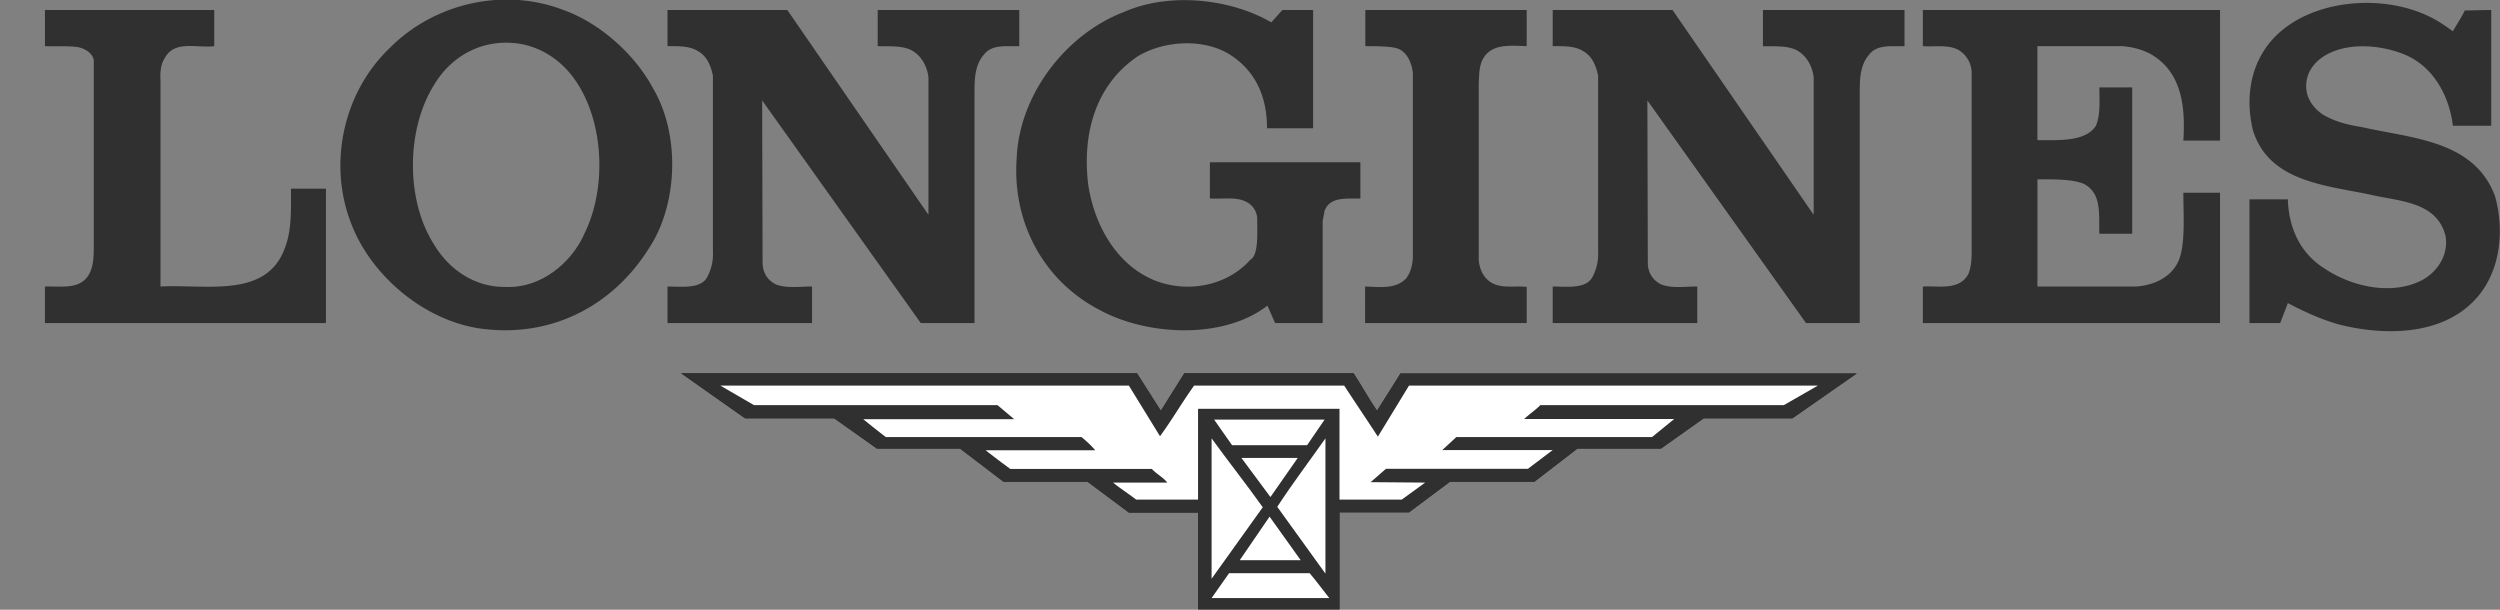 <svg width="369" height="90" fill="none" xmlns="http://www.w3.org/2000/svg"><rect width="100%" height="100%" fill="#808080" stroke="none"/><g clip-path="url(#a)" fill-rule="evenodd" clip-rule="evenodd"><path d="M136.977 31.613l.062.062V11.397c-.188-1.57-1.007-3.202-2.58-4.019-1.449-.69-3.209-.502-4.91-.564V1.478h20.896v5.336c-1.888.062-4.029-.313-5.223 1.256-1.321 1.507-1.385 3.557-1.385 5.523v34.09h-7.931l-23.348-32.77-.064-.064.064 23.922c0 1.422.692 2.574 1.951 3.2 1.572.63 3.525.317 5.349.317v5.396H98.523V42.29c2.097 0 5.035.415 5.917-1.51a7.052 7.052 0 00.786-3.641V11.145c-.316-1.38-.786-2.762-2.171-3.578-1.259-.815-2.958-.753-4.532-.753V1.478h17.686l20.768 30.135zm130.658 0l.064.062V11.397c-.19-1.57-1.007-3.202-2.58-4.019-1.448-.69-3.211-.502-4.909-.564V1.478h20.895v5.336c-1.888.062-4.028-.313-5.223 1.256-1.321 1.507-1.385 3.557-1.385 5.523v34.09h-7.933l-23.347-32.77-.064-.064.064 23.922c0 1.422.691 2.574 1.948 3.2 1.573.63 3.525.317 5.353.317v5.396h-21.339V42.29c2.1 0 5.036.415 5.917-1.51a7.022 7.022 0 00.786-3.641V11.145c-.314-1.38-.786-2.762-2.171-3.578-1.259-.815-2.957-.753-4.532-.753V1.478h17.688l20.768 30.135zm-42.294-24.8c-2.326-.06-5.096-.44-6.419 1.82-.627 1.07-.598 2.45-.662 3.768v25.992c.128 1.381.726 2.699 1.985 3.389 1.509.819 3.397.376 5.096.566v5.336h-23.853V42.29c2.14.06 4.596.438 6.104-1.256.632-.88.881-1.886.945-2.952V10.707c-.189-1.318-.691-2.763-2.012-3.453-.904-.44-3.37-.44-5.004-.44V1.478h23.82v5.336zm102.337 13.939h-5.413c.317-5.086-.25-10.109-4.782-12.746-1.259-.69-2.708-1.068-4.218-1.194h-12.541v13.876c3.132 0 7.143.25 8.636-2.135.692-1.63.508-3.735.508-5.65h4.845v21.599h-4.845c-.128-2.7.439-5.777-2.14-7.284-1.513-.784-4.581-.753-7.002-.753v15.823h14.617c2.519-.19 5.159-1.322 6.23-3.831 1.009-2.448.692-6.529.692-10.014h5.413v19.24h-43.867V42.29c2.456-.128 5.413.626 6.738-1.888.503-1.254.468-2.699.468-4.142V10.769c0-1.366-.722-2.7-2.043-3.453-1.513-.753-3.465-.376-5.163-.502V1.478h43.867v19.274z" fill="#303030"/><path d="M95.753 36.698c4.342-6.528 4.658-16.89.63-23.669-2.708-5.085-7.93-9.668-13.218-11.553-8.81-3.39-19.07-1.005-25.616 5.587-6.924 6.592-9.19 17.203-5.665 26.055 3.148 8.101 11.582 14.819 20.204 15.509 9.756.94 18.442-3.64 23.665-11.929zm93.527-35.22L187.642 3.3c-6.043-3.519-15.043-4.46-21.653-1.573-8.748 3.327-15.546 12.305-15.924 21.598-.693 9.417 3.903 18.143 12.335 22.475 6.986 3.768 18.19 4.334 24.673-.69l1.133 2.574h7.018V32.618l.283-1.507c.695-1.815 2.576-1.813 4.362-1.811.313 0 .623 0 .923-.009v-5.336h-22.214v5.336c.566.042 1.16.028 1.755.014 1.189-.028 2.378-.056 3.342.363a2.926 2.926 0 011.889 2.512c0 .264.004.552.008.854.027 2.041.063 4.733-1.015 5.299-3.525 3.957-9.44 4.961-14.224 3.014-5.727-2.384-8.81-8.35-9.691-13.938-.943-7.347.881-14.693 7.175-19.024 4.029-2.512 10.385-2.827 14.288.062 3.525 2.513 4.909 6.279 4.909 10.486h6.798V1.479h-4.532zm173.418 2.034c-.225.37-.448.738-.655 1.105-1.135-.817-2.206-1.57-3.402-2.135-6.419-3.201-15.86-2.699-21.523 1.759-4.656 3.641-5.917 9.418-4.596 14.942 2.03 6.668 8.687 7.911 14.694 9.033.892.166 1.77.33 2.616.509.756.183 1.563.33 2.387.48 3.703.677 7.723 1.41 8.753 5.673.44 2.765-1.195 5.213-3.461 6.469-4.532 2.324-10.386.943-14.287-1.635-3.779-2.322-5.413-6.151-5.537-10.295h-5.667v18.269h4.532l1.135-2.95c2.39 1.255 4.846 2.388 7.489 3.14 6.608 1.694 15.041 1.694 20.015-3.513 3.84-3.957 4.532-10.172 3.083-15.383-2.565-6.948-9.445-8.246-15.89-9.462-1.301-.245-2.584-.487-3.811-.772-2.076-.317-4.028-.817-5.791-1.886-1.444-1.004-2.389-2.45-2.389-4.144 0-1.758.881-3.201 2.389-4.27 3.401-2.322 8.685-1.881 12.336-.312 4.156 1.82 6.418 6.153 6.925 10.42h5.663V1.479c-.69 0-1.424.017-2.125.034-.639.015-1.25.03-1.775.03-.322.676-.718 1.327-1.108 1.97zM29.341 6.829c.784.037 1.564.074 2.28-.015V1.478H6.633v5.336c.588.023 1.193.02 1.8.017 1.017-.004 2.038-.009 2.984.109 1.007.187 2.233.815 2.423 1.945v27.5c0 1.446-.033 2.953-.724 4.147-1.081 1.849-3.13 1.806-5.152 1.765a27.01 27.01 0 00-1.333-.007v5.396H48.11v-19.84h-5.162l.003.933c.012 2.648.024 5.302-.822 7.606-2.095 6.177-8.228 6.033-14.037 5.897-1.515-.035-3.009-.07-4.403.008V11.963c-.062-1.194 0-2.45.63-3.39 1.037-1.934 3.042-1.838 5.022-1.744zm56.97 27.547c3.276-6.717 2.834-16.513-1.446-22.603-2.076-2.95-5.035-4.833-8.309-5.336-5.223-.753-9.88 1.697-12.525 6.154-4.09 6.592-4.154 17.015.064 23.543 2.266 3.766 6.105 6.28 10.511 6.215 5.098.254 9.755-3.452 11.706-7.973zm81.506 20.721c1.195 1.818 2.33 3.702 3.525 5.524l3.461-5.524h24.986c1.195 1.818 2.206 3.702 3.461 5.524l3.461-5.495h67.342l-9.501 6.623h-13.093l-6.294 4.46H232.83l-6.355 4.895h-12.464l-6.041 4.52h-10.259v14.317h-20.878V75.657h-10.212l-6.105-4.553h-12.399l-6.42-4.894h-12.272l-6.294-4.461h-13.154l-9.442-6.652h67.282z" fill="#303030"/><path d="M167.817 55.097c1.195 1.818 2.33 3.702 3.525 5.524l3.461-5.524h24.986c1.195 1.818 2.206 3.702 3.461 5.524l3.461-5.495h67.342l-9.501 6.623h-13.093l-6.294 4.46H232.83l-6.355 4.895h-12.464l-6.041 4.52h-10.259v14.317h-20.878V75.657h-10.212l-6.105-4.553h-12.399l-6.42-4.894h-12.272l-6.294-4.461h-13.154l-9.442-6.652h67.282z" fill="#303030"/><path d="M171.215 64.386c1.762-2.384 3.273-5.023 5.035-7.471h22.152c1.639 2.514 3.337 5.023 4.974 7.535l4.592-7.535h60.357l-5.036 2.886h-35.936c-.757.756-1.573 1.291-2.39 2.042h22.152l-3.271 2.669h-28.888l-2.076 1.916h16.299l-3.651 2.763h-20.955l-2.266 1.977 8.053.063-3.461 2.51h-9.188V60.337h-20.878V73.74h-9.141c-1.133-.88-2.33-1.63-3.399-2.51h7.993c-.566-.755-1.573-1.256-2.266-2.011h-20.896c-1.233-.9-2.45-1.82-3.651-2.763h16.174c-.504-.626-1.321-1.381-2.014-1.947h-28.887a136.576 136.576 0 01-3.335-2.638h22.217v-.06l-2.392-2.01h-35.938l-4.972-2.887h60.295l4.594 7.471z" fill="#fff"/><path d="M192.929 65.708h-11.078l-2.644-3.77h16.302l-2.58 3.77zm-6.546 9.165l-7.551 10.547V64.7c2.453 3.392 5.095 6.72 7.551 10.173zm2.14-.064c2.202-3.388 4.722-6.717 7.112-10.108v19.966l-7.112-9.858zm-1.007-1.445l-4.28-5.773h8.31l-4.03 5.773zm-4.532 9.324l4.406-6.434 4.594 6.434h-9zm10.325 1.917c1.007 1.192 1.948 2.478 2.893 3.67h-17.37l2.579-3.67h11.898z" fill="#fff"/></g><defs><clipPath id="a"><path fill="#fff" d="M0 0h369v90H0z"/></clipPath></defs></svg>